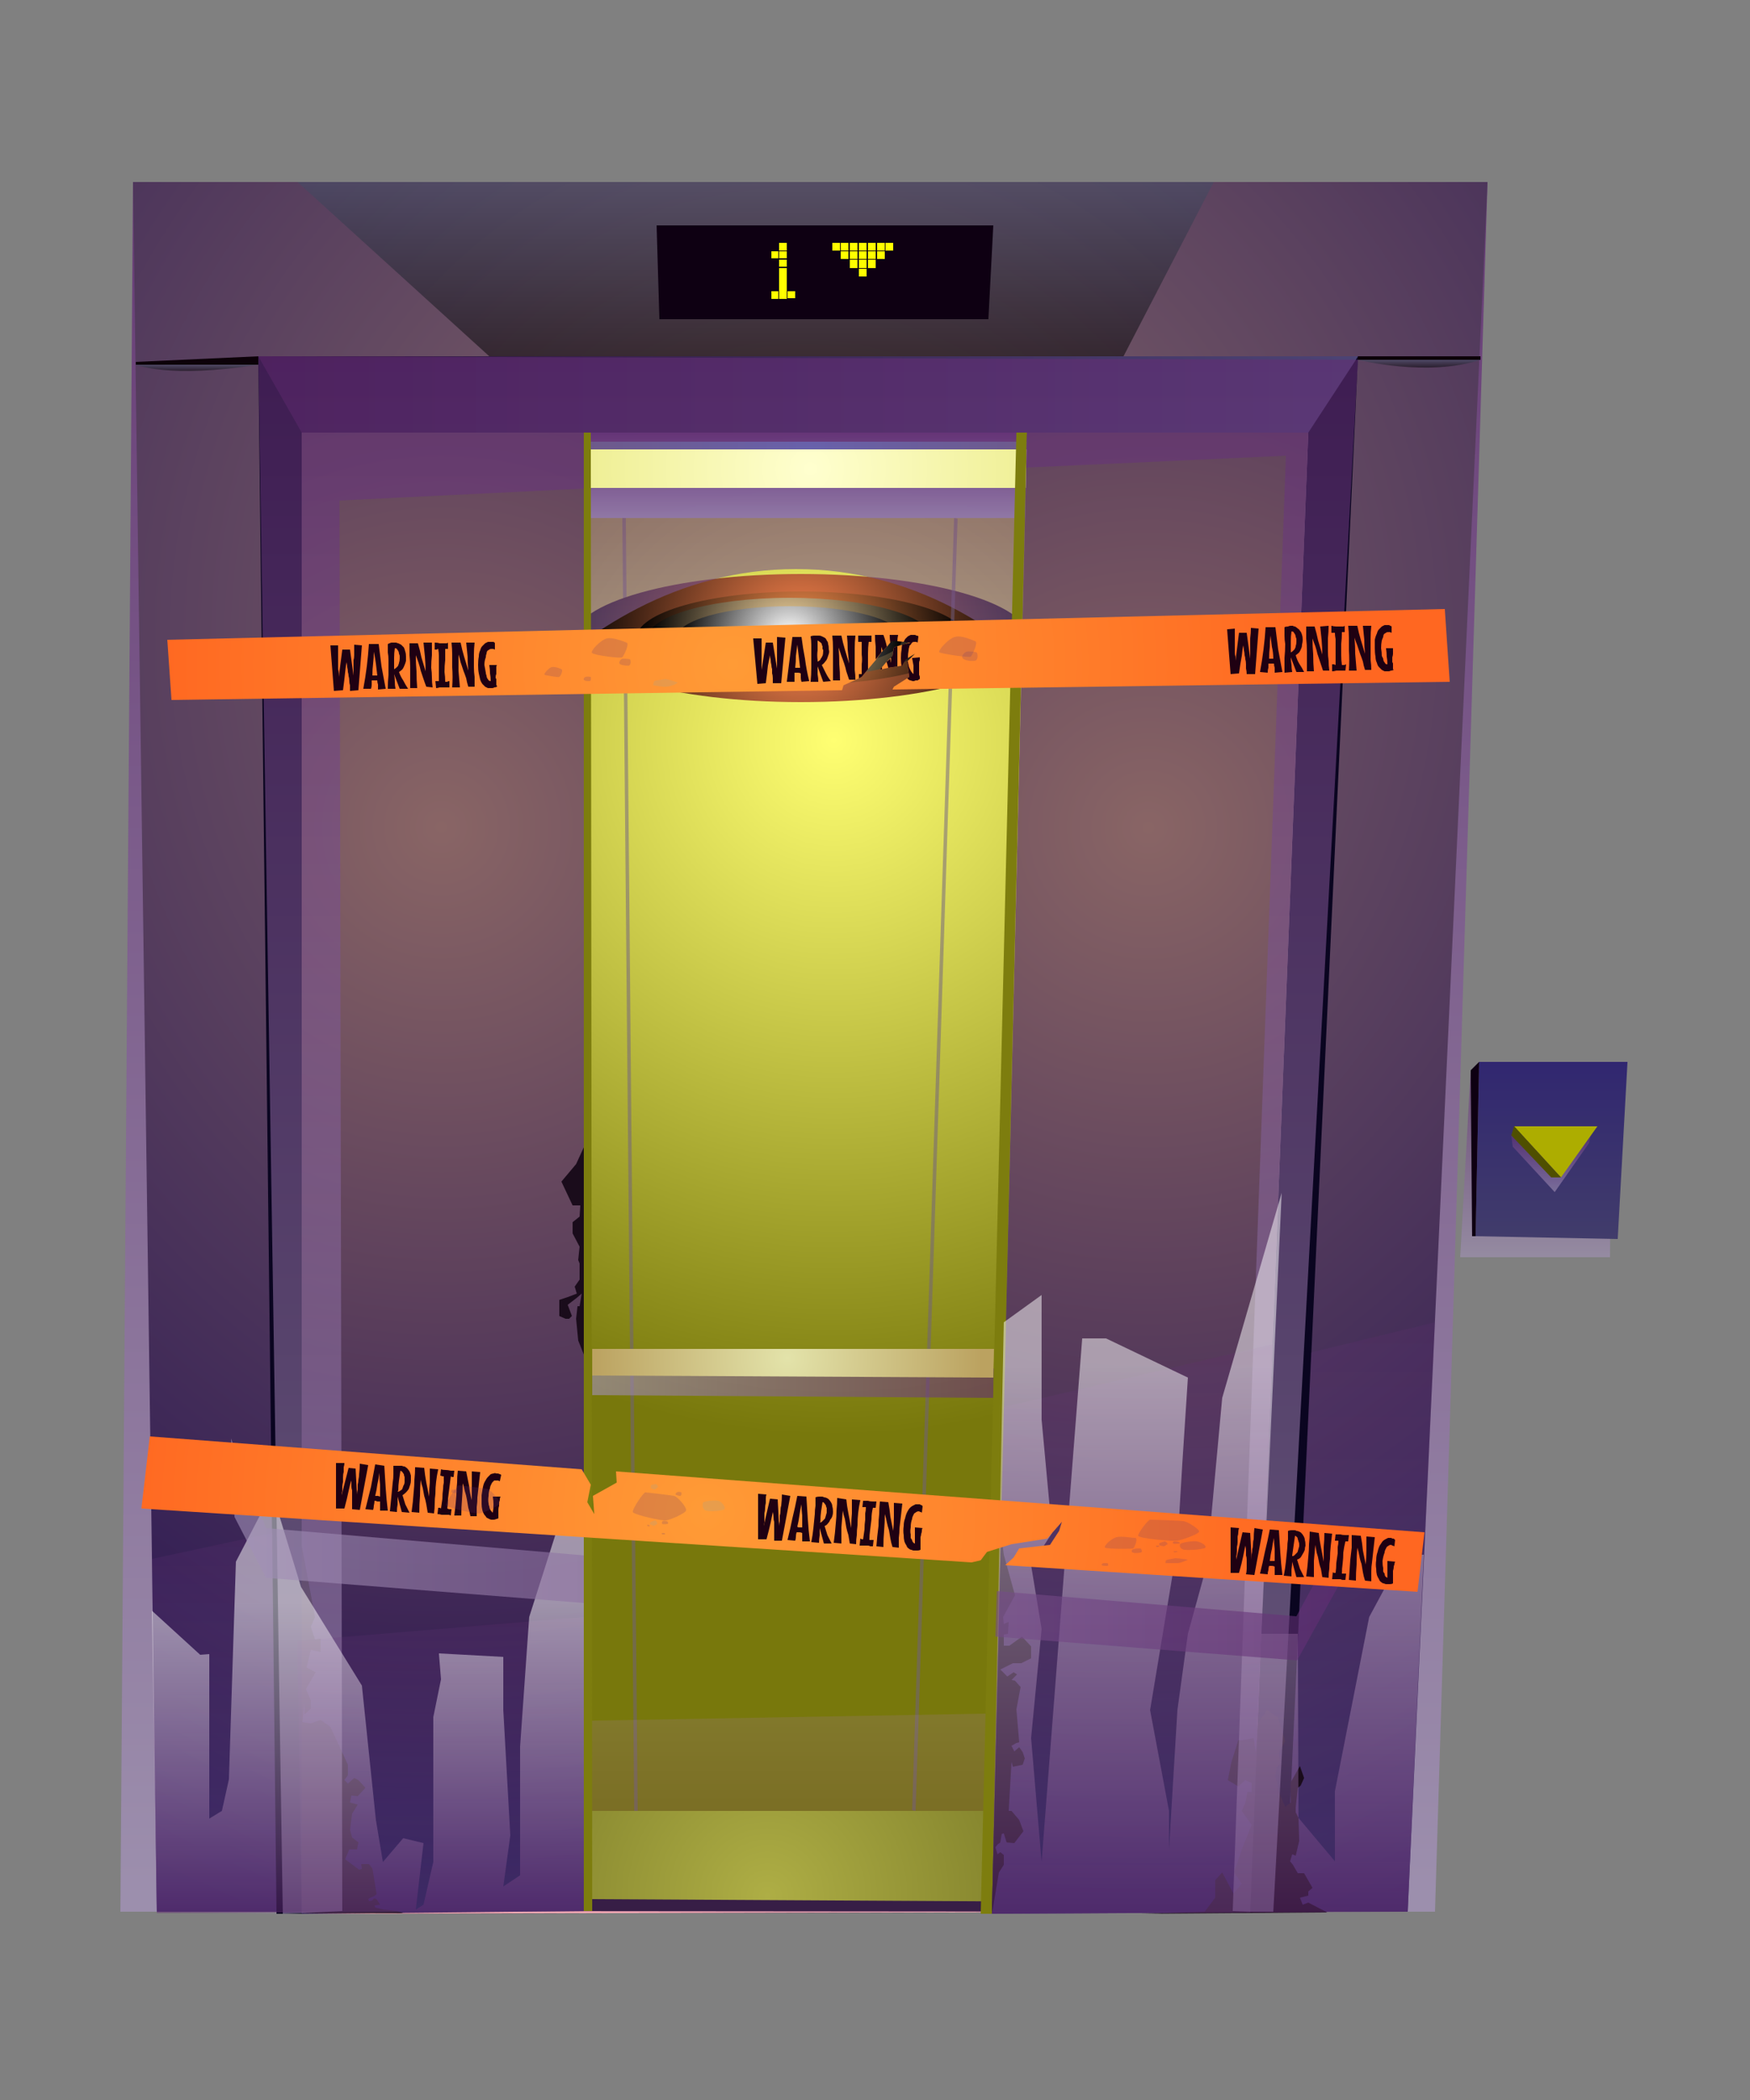 <svg version="1.2" xmlns="http://www.w3.org/2000/svg" viewBox="0 0 250 300" width="250" height="300"><rect x="0" y="0" width="250" height="300" fill="#808080" stroke="none"/><defs><clipPath clipPathUnits="userSpaceOnUse" id="cp1"><path d="m575 350h-900v-400h900z"/></clipPath><linearGradient id="P" gradientUnits="userSpaceOnUse"/><linearGradient id="g1" x2="1" href="#P" gradientTransform="matrix(0,-247.071,195.277,0,-41.368,273.068)"><stop stop-color="#a392b8"/><stop offset="1" stop-color="#612c73"/></linearGradient><radialGradient id="g2" cx="0" cy="0" r="1" href="#P" gradientTransform="matrix(195.688,0,0,195.688,114.826,91.91)"><stop stop-color="#896b6b"/><stop offset="1" stop-color="#231050"/></radialGradient><radialGradient id="g3" cx="0" cy="0" r="1" href="#P" gradientTransform="matrix(166.446,0,0,166.446,114.299,118.264)"><stop stop-color="#d8c5b8"/><stop offset=".72" stop-color="#94759a"/><stop offset=".96" stop-color="#ffaeb9"/></radialGradient><linearGradient id="g4" x2="1" href="#P" gradientTransform="matrix(157.047,0,0,10.896,36.947,50.929)"><stop stop-color="#541d5e"/><stop offset="1" stop-color="#8e83c9"/></linearGradient><linearGradient id="g5" x2="1" href="#P" gradientTransform="matrix(0,-84.137,21.384,0,28.996,273.072)"><stop stop-color="#a392b8"/><stop offset="1" stop-color="#612c73"/></linearGradient><linearGradient id="g6" x2="1" href="#P" gradientTransform="matrix(0,-54.373,17.791,0,-52.513,273.41)"><stop stop-color="#a392b8"/><stop offset="1" stop-color="#612c73"/></linearGradient><linearGradient id="g7" x2="1" href="#P" gradientTransform="matrix(0,-1.068,16.821,0,202.695,52.516)"><stop/><stop offset="1" stop-color="#434f67"/></linearGradient><linearGradient id="g8" x2="1" href="#P" gradientTransform="matrix(0,-0.89,17.522,0,28.134,53.008)"><stop/><stop offset="1" stop-color="#434f67"/></linearGradient><linearGradient id="g9" x2="1" href="#P" gradientTransform="matrix(0,-24.93,131.058,0,105.568,50.927)"><stop/><stop offset="1" stop-color="#434f67"/></linearGradient><radialGradient id="g10" cx="0" cy="0" r="1" href="#P" gradientTransform="matrix(89.032,0,0,89.032,118.797,140.092)"><stop stop-color="#8183c8"/><stop offset="1" stop-color="#795e88"/></radialGradient><radialGradient id="g11" cx="0" cy="0" r="1" href="#P" gradientTransform="matrix(45.673,0,0,45.673,109.618,270.894)"><stop stop-color="#aeae45"/><stop offset="1" stop-color="#787826"/></radialGradient><radialGradient id="g12" cx="0" cy="0" r="1" href="#P" gradientTransform="matrix(100.047,0,0,100.047,119.133,105.278)"><stop stop-color="#ffff72"/><stop offset="1" stop-color="#78780c"/></radialGradient><radialGradient id="g13" cx="0" cy="0" r="1" href="#P" gradientTransform="matrix(32.501,0,0,32.501,114.45,91.154)"><stop offset=".02" stop-color="#ff864e"/><stop offset=".99"/></radialGradient><radialGradient id="g14" cx="0" cy="0" r="1" href="#P" gradientTransform="matrix(23.556,0,0,23.556,114.45,91.154)"><stop offset=".02" stop-color="#ff924e"/><stop offset=".99"/></radialGradient><radialGradient id="g15" cx="0" cy="0" r="1" href="#P" gradientTransform="matrix(20.3,0,0,20.3,112.767,91.154)"><stop offset=".02" stop-color="#ffdea4"/><stop offset=".99"/></radialGradient><radialGradient id="g16" cx="0" cy="0" r="1" href="#P" gradientTransform="matrix(16.143,0,0,16.143,112.767,91.154)"><stop offset=".02" stop-color="#fff"/><stop offset=".99"/></radialGradient><linearGradient id="g17" x2="1" href="#P" gradientTransform="matrix(57.444,0,0,4.203,84.567,195.542)"><stop stop-color="#a392b8"/><stop offset="1" stop-color="#612c73"/></linearGradient><radialGradient id="g18" cx="0" cy="0" r="1" href="#P" gradientTransform="matrix(27.723,0,0,27.723,112.48,194.004)"><stop stop-color="#e3e3aa"/><stop offset="1" stop-color="#bba260"/></radialGradient><linearGradient id="g19" x2="1" href="#P" gradientTransform="matrix(0,-56.235,133.483,0,103.344,118.049)"><stop stop-color="#a392b8"/><stop offset="1" stop-color="#612c73"/></linearGradient><clipPath clipPathUnits="userSpaceOnUse" id="cp2"><path d="m84.42 116.39l0.15 76.05 57.09 0.49 2.31-77.5z"/></clipPath><linearGradient id="g20" x2="1" href="#P" gradientTransform="matrix(0,-12.229,133.717,0,114.637,74.043)"><stop stop-color="#a392b8"/><stop offset="1" stop-color="#612c73"/></linearGradient><radialGradient id="g21" cx="0" cy="0" r="1" href="#P" gradientTransform="matrix(37.161,0,0,37.161,115.741,66.963)"><stop stop-color="#ffffcf"/><stop offset="1" stop-color="#ecec8b"/></radialGradient><radialGradient id="g22" cx="0" cy="0" r="1" href="#P" gradientTransform="matrix(37.113,0,0,37.113,115.741,63.694)"><stop stop-color="#6861ab"/><stop offset="1" stop-color="#6e5885"/></radialGradient><linearGradient id="g23" x2="1" href="#P" gradientTransform="matrix(0,-56.897,125.693,0,98.89,266.036)"><stop stop-color="#732c73"/><stop offset="1" stop-color="#fff"/></linearGradient><radialGradient id="g24" cx="0" cy="0" r="1" href="#P" gradientTransform="matrix(152.366,0,0,152.366,164.071,118.267)"><stop stop-color="#896565"/><stop offset="1" stop-color="#231050"/></radialGradient><radialGradient id="g25" cx="0" cy="0" r="1" href="#P" gradientTransform="matrix(152.032,0,0,152.032,63.042,118.267)"><stop stop-color="#896565"/><stop offset="1" stop-color="#231050"/></radialGradient><linearGradient id="g26" x2="1" href="#P" gradientTransform="matrix(0,-222.483,157.088,0,-42.15,273.412)"><stop stop-color="#a392b8"/><stop offset="1" stop-color="#612c73"/></linearGradient><linearGradient id="g27" x2="1" href="#P" gradientTransform="matrix(0,-42.292,40.892,0,41.086,273.295)"><stop stop-color="#a392b8"/><stop offset="1" stop-color="#612c73"/></linearGradient><linearGradient id="g28" x2="1" href="#P" gradientTransform="matrix(0,-81.396,40.198,0,79.439,273.412)"><stop stop-color="#a392b8"/><stop offset="1" stop-color="#612c73"/></linearGradient><linearGradient id="g29" x2="1" href="#P" gradientTransform="matrix(0,-102.981,61.689,0,86.734,273.412)"><stop stop-color="#612c73"/><stop offset=".76" stop-color="#fff"/></linearGradient><linearGradient id="g30" x2="1" href="#P" gradientTransform="matrix(0,-58.079,61.678,0,25.216,273.269)"><stop stop-color="#612c73"/><stop offset=".76" stop-color="#fff"/></linearGradient><linearGradient id="g31" x2="1" href="#P" gradientTransform="matrix(0,-26.668,21.574,0,202.928,179.599)"><stop stop-color="#a392b8"/><stop offset="1" stop-color="#612c73"/></linearGradient><linearGradient id="g32" x2="1" href="#P" gradientTransform="matrix(0,-25.283,21.685,0,206.942,176.995)"><stop stop-color="#413c6b"/><stop offset="1" stop-color="#312770"/></linearGradient><linearGradient id="g33" x2="1" href="#P" gradientTransform="matrix(0,-8.775,11.467,0,218.304,170.289)"><stop stop-color="#a392b8"/><stop offset="1" stop-color="#612c73"/></linearGradient><linearGradient id="g34" x2="1" href="#P" gradientTransform="matrix(159.194,0,0,31.699,33.034,205.493)"><stop stop-color="#a392b8"/><stop offset="1" stop-color="#612c73"/></linearGradient><radialGradient id="g35" cx="0" cy="0" r="1" href="#P" gradientTransform="matrix(83.952,-5.316,5.316,83.952,104.641,94.892)"><stop stop-color="#ff9b36"/><stop offset="1" stop-color="#ff6721"/></radialGradient><radialGradient id="g36" cx="0" cy="0" r="1" href="#P" gradientTransform="matrix(84.683,0,0,84.683,100.928,216.063)"><stop stop-color="#ff9b36"/><stop offset="1" stop-color="#ff6721"/></radialGradient></defs><style>.a{opacity:.8;mix-blend-mode:multiply;fill:url(#g1)}.b{fill:url(#g2)}.c{fill:#0a0520}.d{fill:url(#g3)}.e{opacity:.5;mix-blend-mode:multiply;fill:url(#g4)}.f{fill:#0c0109}.g{opacity:.2;mix-blend-mode:multiply;fill:url(#g5)}.h{opacity:.2;mix-blend-mode:multiply;fill:url(#g6)}.i{opacity:.5;mix-blend-mode:screen;fill:url(#g7)}.j{opacity:.5;mix-blend-mode:screen;fill:url(#g8)}.k{opacity:.5;mix-blend-mode:screen;fill:url(#g9)}.l{fill:#0e0012}.m{fill:#ff0}.n{fill:url(#g10)}.o{fill:url(#g11)}.p{fill:url(#g12)}.q{opacity:.5;mix-blend-mode:multiply;fill:#6e5f85}.r{mix-blend-mode:screen;fill:url(#g13)}.s{mix-blend-mode:screen;fill:url(#g14)}.t{mix-blend-mode:screen;fill:url(#g15)}.u{mix-blend-mode:screen;fill:url(#g16)}.v{opacity:.6;mix-blend-mode:multiply;fill:url(#g17)}.w{fill:url(#g18)}.x{opacity:.6;mix-blend-mode:multiply;fill:url(#g19)}.y{opacity:.6;mix-blend-mode:multiply;fill:url(#g20)}.z{fill:url(#g21)}.A{fill:url(#g22)}.B{fill:#371e46}.C{opacity:.2;mix-blend-mode:multiply;fill:url(#g23)}.D{fill:#7d7d0e}.E{fill:url(#g24)}.F{fill:url(#g25)}.G{fill:#1a0c1b}.H{opacity:.6;mix-blend-mode:multiply;fill:url(#g26)}.I{opacity:.2;mix-blend-mode:multiply;fill:url(#g27)}.J{opacity:.2;mix-blend-mode:multiply;fill:url(#g28)}.K{opacity:.5;mix-blend-mode:multiply;fill:url(#g29)}.L{opacity:.5;mix-blend-mode:multiply;fill:url(#g30)}.M{opacity:.6;mix-blend-mode:multiply;fill:url(#g31)}.N{fill:url(#g32)}.O{opacity:.6;mix-blend-mode:multiply;fill:url(#g33)}.P{fill:#adad00}.Q{fill:#4f4f00}.R{opacity:.6;mix-blend-mode:multiply;fill:url(#g34)}.S{fill:url(#g35)}.T{fill:#1f0012}.U{opacity:.2;mix-blend-mode:multiply;fill:#653b74}.V{opacity:.2;mix-blend-mode:soft-light;fill:#8daaa7}.W{fill:url(#g36)}</style><g clip-path="url(#cp1)"><path class="a" d="m17.2 273.1l1.8-247.1h193.5l-7.5 247.1z"/><path class="b" d="m22.4 273.1l-3.4-247.1h193.5l-11.4 247.1z"/><path class="c" d="m39.5 273.4l-2.6-222.5h157.1l-10.4 222.2z"/><path class="d" d="m43.1 273.4v-211.6h143.8l-8.3 211.3z"/><path class="e" d="m194 50.9l-0.3 0.5-6.8 10.4h-143.8l-6.2-10.9z"/><path class="f" d="m36.9 50.9l-17.5 0.8v0.4h17.5z"/><path class="f" d="m194 50.9h17.5v0.5h-17.5z"/><path class="g" d="m205 188.9l-17.7 4.3-3.7 79.9h17.5z"/><path class="h" d="m38.9 219l-17.2 3.7 0.7 50.4 17.1 0.3z"/><path class="i" d="m194 51.4c0 0 9.9 2.5 17.5 0z"/><path class="j" d="m36.9 52.1h-17.5c0 0 4.7 2 17.5 0z"/><path class="k" d="m42.5 26l27.4 24.9h90.6l12.9-24.9z"/><path class="l" d="m93.8 32.2l0.4 13.4h47l0.7-13.4z"/><path class="m" d="m110.2 35.9h1v1h-1zm0 5.7h1v1.1h-1zm1.1-6.9h1.1v1.1h-1.1zm0 1.2h1.1v1h-1.1zm0 1.2h1.1v1h-1.1zm0 1.2h1.1v1.1h-1.1zm0 1.1h1.1v1.1h-1.1zm0 1.1h1.1v1.1h-1.1zm0 1.1h1.1v1.1h-1.1zm1.2 0h1.1v1h-1.1z"/><path class="m" d="m126.5 34.7h1.1v1.1h-1.1z"/><path class="m" d="m125.3 34.7h1.1v1.1h-1.1z"/><path class="m" d="m124 34.7h1.1v1.1h-1.1z"/><path class="m" d="m122.7 34.7h1.1v1.1h-1.1z"/><path class="m" d="m121.4 34.7h1.1v1.1h-1.1z"/><path class="m" d="m125.3 35.9h1.1v1.1h-1.1z"/><path class="m" d="m124 35.9h1.1v1.1h-1.1z"/><path class="m" d="m122.7 35.9h1.1v1.1h-1.1z"/><path class="m" d="m124 37.1h1.1v1.2h-1.1z"/><path class="m" d="m122.7 37.1h1.1v1.2h-1.1z"/><path class="m" d="m122.7 38.4h1.1v1.1h-1.1z"/><path class="m" d="m121.4 37.1h1.1v1.2h-1.1z"/><path class="m" d="m121.4 35.9h1.1v1.1h-1.1z"/><path class="m" d="m120.1 35.9h1.1v1.1h-1.1z"/><path class="m" d="m120.1 34.7h1.1v1.1h-1.1z"/><path class="m" d="m118.9 34.7h1.1v1.1h-1.1z"/><path class="n" d="m46.6 273v-211.2h137l-9 211.2z"/><path class="o" d="m46.6 266.8l16.3-8.1h94l18 8.1-0.3 6.2h-128z"/><path class="p" d="m62.9 258.7l-2.4-184.7h106.5l-10.1 184.7z"/><path class="q" d="m90.6 258.7l-1.7-184.7h0.5l1.7 184.7z"/><path class="r" d="m147 91.2c0 5-14.6 9.1-32.6 9.1-17.9 0-32.5-4.1-32.5-9.1 0-5.1 14.6-9.2 32.5-9.2 18 0 32.6 4.1 32.6 9.2z"/><path class="s" d="m138 91.2c0 3.6-10.5 6.6-23.6 6.6-13 0-23.5-3-23.5-6.6 0-3.7 10.5-6.7 23.5-6.7 13.1 0 23.6 3 23.6 6.7z"/><path class="t" d="m133.1 91.2c0 3.1-9.1 5.7-20.3 5.7-11.2 0-20.3-2.6-20.3-5.7 0-3.2 9.1-5.8 20.3-5.8 11.2 0 20.3 2.6 20.3 5.8z"/><path class="u" d="m128.9 91.2c0 2.5-7.2 4.5-16.1 4.5-8.9 0-16.2-2-16.2-4.5 0-2.6 7.3-4.6 16.2-4.6 8.9 0 16.1 2 16.1 4.6z"/><path class="q" d="m130.8 258.7l-0.5-0.1 6-184.6 0.5 0.1z"/><path class="v" d="m84.6 195.5h57.4l-0.1 4.2-57.3-0.4z"/><path class="w" d="m84.6 192.7h57.4l-0.1 4.1-57.3-0.3z"/><path class="x" d="m49.4 117.4l11.6-0.3c0 0 18.7-35.8 52.7-35.8 34.1 0 51 35.2 51 35.2l14.6 1.5 2.6-56.2h-133.4z"/><g clip-path="url(#cp2)"></g><path class="y" d="m60.5 74l-12-8v-4.2h133.4l-0.2 3.6-14.7 8.6z"/><path class="z" d="m63.3 64.2h104.9l-6.6 5.5h-92z"/><path class="A" d="m168.2 64.2v-1.1h-104.9v1.1z"/><path class="B" d="m48.9 271.1l123.3 0.7-0.1 1.3-123.2-0.1z"/><path class="C" d="m174.6 209.1l-16.7 35.4-95.4 1.7-13.6-21.9v41.3l14-6.9h94l15.3 7.3z"/><path class="D" d="m83.4 273h1.2l-0.2-211.2h-1z"/><path class="D" d="m141.7 273.4h-1.6l5.1-211.6h1.5z"/><path class="E" d="m186.9 61.8l-8.3 211.3v0.1l-36.9 0.2 4.9-206.6 0.1-5z"/><path class="F" d="m83.4 61.8v211.2l-40.3 0.4v-211.6z"/><path class="G" d="m163 273.4l9.1-0.3 1.5-2v-2.5l1-1.1 1.6 3 1.2-1.4-1.1-1.6 1.1-3.3 1.4-3.5-1.4-2 0.5-1.1 0.3-1.6h0.6v-1.3l-0.9-0.4-1 0.9-1.5-0.9 0.5-2.5 1-3.2h0.5l1.7-0.3 0.3 2 0.3-4.1 1.3-1.9 1.5 1 1.1 3.4-0.9 1.7 0.1 0.8 0.2 0.6-0.6 0.7-0.2 1.2 0.5 2.3 0.9 2.1 0.8-0.6v-2.9l1.3-2.3 0.6 1.7-0.5 1.1-0.4 0.3-0.3 2.8v0.7l0.4 0.8 0.1 3.3-0.5 2.1-0.5-0.2-0.3 1 0.4 0.5 0.7 1.2h0.9l1.2 2.1-0.6 0.5v0.6l-1.2 0.3 0.4 1 0.8-0.3 2.7 1.4z"/><path class="G" d="m43.1 273.3v-27.1-25.4l1.9 10.2-0.6 1.4 0.6 1.8 0.8-0.1v1.9l-1.4-0.3-0.6 2.5 1.3 0.7-0.7 1.2-0.7 1.2 0.7 1.6v1.2l-0.9 0.8v-1.7l-0.3 2.8 1.2 0.2 1.4-0.5 1.4 1 2.5 5.4v1.5l-0.5 0.7 0.5 0.5 0.9-0.8 0.6 0.3 1 1.1-1.1 1.2-0.9-0.1-0.2 1 1.1 0.3-0.8 1.3-0.3 2.3 0.3 1.1 0.9 0.7-0.2 1h-0.5-0.6l-0.6 1.4 2 1.5 0.4-0.1-0.1-0.7h1.1l0.5 0.6 0.6 3.7-0.4 0.3-0.5 0.2-0.3 0.2 0.1 0.3 0.5-0.1 0.2-0.3 0.4 0.1 0.5 0.8-0.8 0.1 0.1 0.3 1.2 0.3 1.9 0.2 0.9 0.3z"/><path class="H" d="m194 51.4l-12.1 221.7h-3.3l-2.5-0.1 7.6-207.9-37.1 1.7 0.1-5h-63.3v8l-34.9 1.7 0.4 201.5-5.8 0.3-2.7 0.1-3.5-222.5 156.8 0.5z"/><path class="I" d="m42.5 234.4l40.9-3.4v42l-40.3 0.3z"/><path class="J" d="m143.4 201l38.5-9-3.3 81.2-36.9 0.2z"/><path class="G" d="m141.7 273.4l1.3-54.4 0.4 3.1 1.6 5.8-1.7 3.1 0.1 1 0.7-0.3-0.1 1.7-0.6 0.1v1.6h0.8l1.8-1.3 1.3 1.4v1.7l-1.4 0.7h-1.2l-1.8 0.9 1 1 0.9-0.6 0.5 0.3-0.8 0.8 0.5 0.1 0.8 0.9-0.6 3.2 0.4 4.7-0.4 0.1-0.7 0.4 0.4 0.8 0.7-0.6 0.5 0.7 0.3 0.9-0.3 0.9-1.4 0.3-0.2-0.7-0.4 7h0.4l1.1 1.3 0.6 1.6-1.3 1.7-1.1-0.1-0.4-1.3-0.3 0.1-0.2 1.2-0.4 0.3-0.3 0.4 0.3 1 0.4-0.3 0.5 0.4v1.4l-0.7 1.1z"/><path class="G" d="m83.4 163.9l-1.1 2.4-2.1 2.5 1.6 3.4h1.1l-0.1 1.6-1 0.8v1.6l1 1.9-0.2 1.9 0.2 0.5v1.7 0.6l-0.7 1 0.3 1-1.3 0.5-1.2 0.4v2.3l0.9 0.4h0.5l0.4-0.4-0.6-1.6 1.3-1 0.7-0.6-0.3 1.8h-0.3l-0.2 1.8 0.3 3.1 0.8 2z"/><path class="K" d="m141.7 273.4l1.7-84.5 5.4-3.9v17.8l1.5 16.2-3 4.6 1.5 9.1-1.5 15.6 1.5 17.7 3.5-45.2 2.3-29.6h3.4l11.7 5.6-0.8 12.3-0.7 11.7-3.9 23.5 2.7 14.4v5.5l1.2-19.9 1.5-10.9 2.7-9.8 2.2-23.9 8.5-29.3-2.9 63h5.2l0.1 26.3 5.2 6.2v-10l4.9-24.9 4.8-8.9h3l-2.3 51z"/><path class="L" d="m83.4 273v-55.5h-3.5l-4.3 13.5-1.3 18.5v18.4l-2.4 1.6 1-7.3-1-17.9v-7.6l-9.2-0.5 0.3 3.7-1.1 5.4v20.7l-1.4 6.1-1.1 0.7 1.1-9.5-2.9-0.7-2.9 3.4-1-6-2-19.2-8.7-14.1-3.5-11.5h-1.7l-4.1 7.9-1 31.1-1 4.5-1.8 1.1v-23.5l-1.3 0.1-6.9-6.3 0.7 43.2z"/><path class="M" d="m210.1 152.9l-1.5 26.7h21.4l0.2-26.4z"/><path class="N" d="m210.8 176.6l0.5-24.9h21.2l-1.4 25.3z"/><path class="O" d="m215.9 162.2l0.2 1.6 6 6.5 4.9-7 0.4-1.8z"/><path class="P" d="m216.3 160.9l6.7 7.3 5.2-7.3z"/><path class="Q" d="m223 168.2h-1.4l-5.7-6 0.4-1.3z"/><path class="l" d="m211.3 151.7l-1.2 1.2 0.2 23.7h0.5z"/><path fill-rule="evenodd" class="R" d="m83.4 229l-45.4-3.6-4.5-8.7-0.5-11.2 5 12.8 45.4 3.9zm59-1.7l42.8 3.6 7-12.9-0.8 8.2-6.1 11-43.1-3.4z"/><path class="S" d="m23.9 91.4l0.6 8.6 95.8-1.4 0.2-0.7 2.2-1 0.4-0.2 0.9-1.1 1.1-1.3 0.8-1.1 0.1-0.1 0.1-0.1 0.6-0.6 0.4-0.5 0.3-0.3h0.8l0.9 0.1h1l-1.1 0.4-0.8 0.2-0.5 0.2-0.2 1.2-0.2 0.3-0.2 0.1-0.5 0.5-0.6 0.7-0.3 0.3h0.3l0.9-0.2 1.3-0.2 0.6-0.1 0.6-1 0.3-0.1 1-0.6-1 1-0.1 0.2 0.3 2.1-0.3 0.2-1.9 1.2-0.2 0.4 79.6-1.1-0.7-10.4z"/><path class="T" d="m51.7 92.2l-0.5 6.4-1.2 0.1q0-0.4 0-0.8-0.1-0.3-0.1-0.6 0-0.4-0.1-0.7 0-0.3-0.1-0.6 0-0.3-0.1-0.7 0-0.3-0.1-0.7-0.1 0.5-0.2 1.5-0.1 1-0.3 2.5l-1.3 0.1-0.5-6.5h1.1q0 0.3 0 0.6 0 0.3 0 0.7 0 0.3 0 0.7 0 0.4 0 0.7 0 0.3 0 0.7 0.1 0.3 0.1 0.6 0 0.3 0 0.5l0.5-3.9h1.1l0.5 3.7q0-0.3 0-0.7 0-0.3 0-0.7 0-0.4 0-0.8 0.1-0.3 0.1-0.7 0-0.8 0-1.5z"/><path fill-rule="evenodd" class="T" d="m54 98.5q0-0.3 0-0.7-0.1-0.3-0.1-0.6-0.2 0-0.4 0-0.2 0-0.3 0h-0.1q0 0.3 0 0.6 0 0.3-0.1 0.6h-1.1q0.3-1.6 0.5-3.2 0.2-1.6 0.3-3.2h1.4q0.2 1.6 0.4 3.2 0.3 1.6 0.6 3.2zm-0.6-5.4q0 0.9-0.1 1.7-0.1 0.8-0.1 1.7 0.1 0 0.2 0 0.1 0 0.2 0h0.3q-0.1-0.9-0.2-1.7-0.1-0.8-0.3-1.7z"/><path fill-rule="evenodd" class="T" d="m58 93.8q0 0.3 0 0.6-0.1 0.4-0.2 0.6-0.1 0.3-0.3 0.6-0.2 0.2-0.5 0.4 0.2 0.6 0.6 1.2 0.3 0.6 0.7 1.2h-1.2l-0.8-2.1q0.1 0.5 0.1 1.1 0 0.5 0.1 1h-1.1q0-1 0.1-2 0-1 0-2.1 0-0.6-0.1-1.1 0-0.6 0-1.2 0.2-0.1 0.5-0.2 0.2 0 0.4 0 0.1 0 0.3 0 0.2 0.1 0.3 0.1 0.2 0.1 0.4 0.2 0.2 0.2 0.4 0.4 0.1 0.2 0.2 0.6 0.1 0.3 0.1 0.7zm-1.7 1.8q0.2-0.1 0.3-0.2 0.1-0.1 0.2-0.2 0.1-0.1 0.1-0.2 0.1-0.2 0.1-0.3 0.1-0.3 0.1-0.6 0 0 0-0.1 0-0.1 0-0.3 0-0.1-0.1-0.3 0-0.2-0.1-0.4-0.1-0.1-0.2-0.3-0.1-0.1-0.3-0.1-0.1 0.7-0.1 1.4 0 0.7 0 1.4z"/><path class="T" d="m61.7 91.8q0 0.9 0 1.8-0.1 0.9-0.1 1.8 0.1 0.7 0.1 1.4 0 0.7 0.1 1.4l-0.9-0.1q-0.2-0.5-0.4-1.1-0.2-0.6-0.4-1.2-0.1-0.5-0.3-1.1-0.2-0.6-0.4-1.1 0 1.2 0.1 2.3 0 1.2 0.1 2.4h-1q0-1.5 0-2.9 0-0.9-0.1-1.8 0-0.9 0-1.7h1.2q0.3 1 0.5 2 0.3 1 0.6 2 0-1-0.1-2.1-0.1-1-0.2-2z"/><path class="T" d="m64.2 98.2q-0.2 0-0.4 0-0.2 0-0.4 0-0.3 0-0.6 0-0.3 0.1-0.5 0.1l-0.1-1q0.2 0 0.3 0 0.1 0 0.2 0 0-0.7 0-1.3 0-0.7 0-1.4 0-0.5 0-0.9 0-0.5-0.1-1-0.1 0-0.2 0.1-0.1 0-0.3 0v-1q0.4 0 0.7 0.1 0.4 0 0.7 0 0.2 0 0.3 0 0.1 0 0.2-0.1v0.9q-0.1 0-0.2 0-0.1 0-0.2 0 0 0.8 0 1.6-0.1 0.8-0.1 1.7 0.1 0.7 0.1 1.4 0.1 0 0.3 0 0.1-0.1 0.3-0.1z"/><path class="T" d="m67.8 91.8q-0.1 0.9-0.1 1.7 0 0.9 0 1.8 0 0.7 0.1 1.4 0 0.7 0 1.4h-0.9q-0.2-0.6-0.3-1.2-0.2-0.6-0.4-1.1-0.2-0.6-0.4-1.2-0.1-0.5-0.3-1.1 0 1.2 0 2.3 0.1 1.2 0.2 2.4h-1.1q0.1-1.5 0-2.9 0-0.9 0-1.8 0-0.8-0.1-1.7h1.3q0.2 1 0.5 2 0.3 1 0.6 2-0.1-1-0.1-2-0.1-1.1-0.2-2z"/><path class="T" d="m71 95q-0.1 0.1-0.1 0.3 0 0.2 0 0.5 0 0.2 0 0.5-0.1 0.2-0.1 0.5 0 0.1 0.1 0.2 0 0.1 0 0.2 0 0.1 0 0.3 0 0.1 0 0.3 0 0.1 0.1 0.2 0 0.1 0 0.1-0.2 0.1-0.4 0.1-0.1 0.1-0.3 0.1-0.1 0-0.3 0-0.1 0-0.3 0-0.2-0.1-0.4-0.2-0.2-0.2-0.4-0.4-0.2-0.3-0.3-0.6-0.1-0.4-0.2-0.9-0.1-0.5-0.1-1.2 0-0.7 0.1-1.2 0-0.5 0.2-0.9 0.1-0.4 0.3-0.6 0.2-0.2 0.4-0.4 0.2-0.1 0.4-0.2 0.2 0 0.4 0 0.1 0 0.2 0 0.1 0 0.2 0 0.2 0.1 0.2 0.2v0.9q-0.2-0.1-0.3-0.1-0.1 0-0.2 0-0.2 0-0.3 0.1-0.2 0.1-0.3 0.2-0.1 0.2-0.1 0.4-0.1 0.2-0.1 0.5-0.2 0.5-0.2 1.1 0.1 0.6 0.2 1.1 0 0.2 0.1 0.4 0 0.2 0.1 0.4 0.1 0.1 0.2 0.3 0.2 0.1 0.3 0.1 0-0.6-0.1-1.1 0-0.6-0.1-1.2z"/><path class="T" d="m112.2 91.1l-0.6 6.5h-1.2q0-0.4 0-0.7 0-0.4-0.1-0.7 0-0.3 0-0.6-0.1-0.3-0.1-0.6-0.1-0.4-0.1-0.7-0.1-0.4-0.1-0.7-0.1 0.5-0.3 1.5-0.1 1-0.3 2.5l-1.2 0.1-0.6-6.5h1.2q0 0.2 0 0.6 0 0.2 0 0.6 0 0.4 0 0.8 0 0.3 0 0.7 0 0.3 0 0.6 0 0.3 0 0.6 0 0.4 0 0.6l0.6-3.9h1l0.6 3.7q0-0.3 0-0.7 0-0.4 0-0.8 0-0.3 0-0.7 0-0.4 0-0.7 0-0.8 0-1.6z"/><path fill-rule="evenodd" class="T" d="m114.5 97.4q-0.1-0.3-0.1-0.6 0-0.3 0-0.6-0.2-0.1-0.4-0.1-0.2 0-0.4 0h-0.1q0 0.4 0 0.7 0 0.3 0 0.6h-1.1q0.2-1.6 0.4-3.2 0.2-1.6 0.4-3.2h1.3q0.2 1.6 0.5 3.1 0.2 1.6 0.6 3.2zm-0.6-5.3q-0.1 0.8-0.2 1.6 0 0.9-0.1 1.7 0.1 0 0.2 0 0.1 0 0.2 0h0.3q-0.1-0.8-0.2-1.7-0.1-0.8-0.2-1.6z"/><path fill-rule="evenodd" class="T" d="m118.4 92.8q0.1 0.3 0 0.6-0.1 0.3-0.2 0.6-0.1 0.3-0.3 0.5-0.2 0.3-0.5 0.5 0.3 0.6 0.6 1.2 0.3 0.6 0.7 1.1l-1.1 0.1-0.8-2.2q0 0.6 0 1.1 0.1 0.6 0.1 1.1h-1.1q0.1-1 0.1-2 0-1.1 0-2.1 0-0.6 0-1.2 0-0.6-0.1-1.2 0.3-0.1 0.5-0.1 0.3 0 0.4 0 0.1 0 0.3 0 0.2 0 0.4 0.1 0.2 0.1 0.4 0.2 0.2 0.1 0.3 0.4 0.2 0.2 0.2 0.5 0.1 0.3 0.1 0.8zm-1.6 1.7q0.1 0 0.2-0.1 0.2-0.1 0.2-0.2 0.1-0.2 0.2-0.3 0-0.1 0.1-0.2 0.1-0.3 0.1-0.7 0 0 0-0.1 0-0.1-0.1-0.2 0-0.2 0-0.4-0.1-0.1-0.1-0.3-0.1-0.2-0.3-0.3-0.1-0.1-0.3-0.2 0 0.7 0 1.4-0.1 0.7 0 1.4z"/><path class="T" d="m122.2 90.8q-0.1 0.9-0.1 1.8 0 0.9 0 1.8 0 0.7 0 1.3 0.1 0.7 0.1 1.4h-0.9q-0.2-0.6-0.4-1.2-0.1-0.5-0.3-1.1-0.2-0.6-0.4-1.1-0.2-0.6-0.4-1.2 0.1 1.2 0.1 2.4 0.1 1.1 0.1 2.3h-1q0-1.4 0-2.9 0-0.9 0-1.7 0-0.9-0.1-1.8h1.3q0.2 1 0.5 2 0.3 1 0.6 2-0.1-1-0.2-2 0-1-0.1-2z"/><path class="T" d="m124.2 90.8q-0.1 0-0.2 0-0.4 0-0.7 0-0.4 0-0.7 0v0.9h0.2q0.2 0 0.3 0 0 0.5 0 0.9 0 0.5 0 0.9 0.1 0.7 0 1.4 0 0.7 0 1.4-0.1 0-0.2 0-0.1 0-0.2 0v0.6l0.4-0.2 0.9-1.1q0-0.3 0-0.7 0-0.8 0-1.6 0-0.8 0.1-1.6 0.1 0 0.2 0 0.1 0 0.2 0v-0.9q-0.1 0-0.3 0z"/><path fill-rule="evenodd" class="T" d="m126 95.3v0.3h-0.3zm0.7-2.9l-0.6 0.6q-0.1-0.3-0.2-0.6 0 0.4 0 0.8l-0.8 1q0-0.9 0-1.8-0.1-0.8-0.1-1.7h1.2q0.3 0.8 0.5 1.7zm1.5-0.1q0 0.1 0 0.2 0 0.9 0 1.7 0 0.5 0 1l-1.3 0.2q-0.1-0.4-0.2-0.7 0-0.1-0.1-0.1l0.6-0.5q0 0.3 0.1 0.6 0-0.4 0-0.8l0.2-0.2 0.2-1.2zm0.1-1.6q-0.1 0.5-0.1 0.9h-0.8l-0.2 0.3q-0.1-0.6-0.1-1.2z"/><path class="T" d="m130.3 94q0.1 0.5 0.2 1.1 0 0.6 0 1.2-0.1-0.1-0.2-0.2-0.1-0.1-0.2-0.3-0.1-0.2-0.2-0.4-0.1-0.2-0.1-0.4-0.1-0.3-0.1-0.6l-0.1 0.2 0.3 2.1-0.3 0.2q0.1 0.1 0.1 0.1 0.2 0.2 0.4 0.2 0.2 0.1 0.4 0.1 0.1 0 0.3-0.1 0.1 0 0.3 0 0.1-0.1 0.3-0.2 0 0 0-0.1 0-0.1 0-0.2 0-0.1-0.1-0.3v-0.2q0-0.2 0-0.3 0-0.1 0-0.2 0-0.2 0-0.5 0-0.2 0-0.5 0-0.2 0.1-0.4 0-0.2 0-0.4zm-0.6 0.1v-0.1q0-0.6 0.1-1.1 0-0.2 0.1-0.5 0-0.2 0.2-0.3 0.1-0.2 0.2-0.3 0.1-0.1 0.3-0.1 0.1 0 0.2 0 0.2 0 0.3 0.1l0.1-0.9q-0.1-0.1-0.3-0.1-0.1-0.1-0.2-0.1-0.1 0-0.2 0-0.2 0-0.4 0-0.2 0.1-0.4 0.2-0.2 0.2-0.4 0.4-0.1 0.2-0.2 0.4l1 0.1-1.2 0.3q-0.1 0.3-0.1 0.7-0.1 0.5-0.1 1.2 0 0.7 0.1 1.2l0.6-1z"/><path class="T" d="m179.8 89.8l-0.5 6.5h-1.2q0-0.4-0.1-0.8 0-0.3 0-0.6 0-0.4-0.1-0.7 0-0.3-0.1-0.6 0-0.3-0.1-0.7 0-0.3-0.1-0.7-0.1 0.5-0.2 1.5-0.2 1-0.4 2.5l-1.2 0.1-0.5-6.4 1.1-0.1q0 0.3 0 0.6 0 0.3 0 0.7 0 0.3 0 0.7 0 0.4 0 0.7 0 0.4 0 0.7 0 0.3 0.1 0.6 0 0.3 0 0.6l0.5-4h1.1l0.5 3.7q0-0.3 0-0.7 0-0.3 0-0.7 0-0.4 0-0.8 0-0.3 0-0.7 0.1-0.8 0.1-1.5z"/><path fill-rule="evenodd" class="T" d="m182.1 96.1q0-0.3 0-0.7-0.1-0.3-0.1-0.6-0.2 0-0.4 0-0.2 0-0.4 0 0 0.3 0 0.6-0.1 0.3-0.1 0.7l-1.1-0.1q0.3-1.6 0.5-3.2 0.2-1.6 0.3-3.2h1.4q0.2 1.6 0.4 3.2 0.3 1.6 0.6 3.2zm-0.6-5.3q-0.1 0.8-0.1 1.6-0.1 0.8-0.1 1.7 0 0 0.1 0 0.1 0 0.3 0h0.2q0-0.9-0.2-1.7-0.1-0.8-0.2-1.6z"/><path fill-rule="evenodd" class="T" d="m186.1 91.4q0 0.3-0.1 0.7 0 0.3-0.1 0.5-0.1 0.3-0.3 0.6-0.2 0.2-0.5 0.4 0.2 0.7 0.5 1.2 0.4 0.6 0.7 1.2h-1.1l-0.8-2.1q0 0.5 0.1 1.1 0 0.5 0.1 1l-1.1 0.1q0-1.1 0-2.1 0.1-1 0.1-2-0.1-0.6-0.1-1.2 0-0.6 0-1.2 0.2-0.1 0.5-0.1 0.2-0.1 0.4-0.1 0.1 0 0.3 0 0.1 0.1 0.3 0.1 0.2 0.1 0.4 0.3 0.2 0.1 0.3 0.3 0.2 0.2 0.3 0.6 0.1 0.3 0.1 0.7zm-1.7 1.8q0.2-0.1 0.3-0.2 0.1-0.1 0.2-0.2 0.1-0.1 0.1-0.2 0.1-0.1 0.1-0.3 0.1-0.3 0.1-0.6 0 0 0-0.1 0-0.1 0-0.3 0-0.1-0.1-0.3 0-0.2-0.1-0.4-0.1-0.1-0.2-0.3-0.1-0.1-0.3-0.1-0.1 0.7-0.1 1.4 0 0.7 0 1.4z"/><path class="T" d="m189.8 89.4q0 0.9-0.1 1.8 0 0.9 0 1.8 0 0.7 0.1 1.4 0 0.7 0.1 1.4h-0.9q-0.2-0.6-0.4-1.2-0.2-0.6-0.4-1.2-0.1-0.5-0.3-1.1-0.2-0.5-0.4-1.1 0 1.2 0.1 2.3 0 1.2 0.1 2.4h-1q0-1.5 0-2.9 0-0.9-0.1-1.8 0-0.9 0-1.7h1.2q0.3 1 0.5 2 0.3 1 0.6 2 0-1-0.1-2.1-0.1-1-0.2-1.9z"/><path class="T" d="m192.2 95.8q-0.1 0-0.3 0-0.2 0-0.4 0-0.3 0-0.6 0-0.3 0.1-0.6 0.1v-1q0.1 0 0.2 0 0.1 0 0.3 0.1 0-0.7 0-1.4 0-0.7 0-1.4 0-0.5 0-0.9-0.1-0.5-0.1-0.9-0.1 0-0.2 0-0.1 0-0.3 0v-1q0.4 0.1 0.7 0.1 0.4 0 0.7 0 0.2 0 0.3 0 0.1 0 0.2-0.1v0.9q-0.1 0-0.2 0-0.1 0-0.2 0 0 0.9-0.1 1.7 0 0.7 0 1.6 0 0.7 0.1 1.4 0.1 0 0.3 0 0.1 0 0.3-0.1z"/><path class="T" d="m195.9 89.4q-0.1 0.9-0.1 1.8 0 0.8 0 1.7 0 0.7 0 1.4 0.1 0.7 0.1 1.4h-0.9q-0.2-0.6-0.3-1.2-0.2-0.6-0.4-1.1-0.2-0.6-0.4-1.2-0.2-0.5-0.4-1.1 0.1 1.2 0.1 2.3 0.1 1.2 0.2 2.4h-1.1q0.1-1.5 0-2.9 0-0.9 0-1.8 0-0.8-0.1-1.7h1.3q0.2 1 0.5 2 0.3 1 0.6 2-0.1-1-0.1-2-0.1-1.1-0.2-2z"/><path class="T" d="m199 92.6q0 0.1 0 0.3 0 0.3 0 0.5 0 0.2-0.1 0.5 0 0.2 0 0.5 0 0.1 0 0.2 0.1 0.1 0.1 0.2 0 0.2 0 0.3 0 0.1 0 0.3 0 0.1 0 0.2 0.1 0.1 0.1 0.1-0.2 0.1-0.4 0.1-0.2 0.1-0.3 0.1-0.1 0-0.3 0-0.2 0-0.3 0-0.2-0.1-0.4-0.2-0.2-0.2-0.4-0.4-0.2-0.2-0.3-0.6-0.2-0.4-0.2-0.9-0.1-0.5-0.1-1.2 0-0.7 0-1.2 0.1-0.5 0.3-0.9 0.1-0.4 0.3-0.6 0.2-0.2 0.4-0.4 0.2-0.1 0.4-0.2 0.2 0 0.3 0 0.2 0 0.3 0 0.1 0 0.2 0.1 0.1 0 0.2 0.1v0.9q-0.2-0.1-0.3-0.1-0.1 0-0.2 0-0.2 0-0.3 0.1-0.2 0.1-0.3 0.2-0.1 0.2-0.1 0.4-0.1 0.2-0.2 0.5-0.1 0.5-0.1 1.1 0.1 0.6 0.1 1.1 0.1 0.2 0.2 0.4 0 0.2 0.1 0.4 0.1 0.1 0.2 0.3 0.1 0.1 0.3 0.1 0-0.6-0.1-1.1 0-0.6-0.1-1.2z"/><path class="U" d="m89.5 91.8c0.5 0.1-0.4 1.9-0.6 2.1-0.3 0.2-4-0.3-4.3-0.6-0.4-0.2 1.2-1.9 2.1-2.1 0.8-0.2 2.3 0.4 2.8 0.6z"/><path class="U" d="m80.2 95.6c0.3 0.1-0.1 1-0.3 1.1-0.1 0.1-1.9-0.2-2.1-0.3-0.2-0.1 0.6-1 1-1.1 0.5-0.1 1.2 0.2 1.4 0.3z"/><path class="U" d="m88.9 94.1c-0.3 0.1-0.5 0.5-0.4 0.7 0.1 0.2 0.8 0.3 1.3 0.3 0.4-0.1 0.3-0.8 0.2-0.9-0.1-0.1-0.9-0.1-1.1-0.1z"/><path class="U" d="m83.7 96.7c-0.2 0-0.4 0.3-0.3 0.4 0.1 0.2 0.6 0.2 0.8 0.2 0.3 0 0.2-0.5 0.2-0.6-0.1 0-0.6-0.1-0.7 0z"/><path class="U" d="m139.3 91.6c0.5 0.1-0.4 2-0.6 2.2-0.3 0.2-4.1-0.4-4.5-0.6-0.3-0.2 1.3-2 2.2-2.2 0.9-0.3 2.4 0.4 2.9 0.6z"/><path class="U" d="m138.1 93.1c-0.4 0.1-0.8 0.7-0.6 0.9 0.1 0.3 1.2 0.5 1.7 0.4 0.6 0 0.5-1.1 0.3-1.2-0.2-0.1-1.2-0.2-1.4-0.1z"/><path class="V" d="m96.8 97.5c-0.3 0.4-1.4 0.6-1.6 0.6-0.2 0.1-1.9-0.2-1.9-0.2 0 0 0.1-0.6 0.2-0.6 0-0.1 1.1-0.2 1.5-0.3 0.4 0 1.8 0.5 1.8 0.5z"/><path class="W" d="m203.5 218.9l-1 8.5-58.9-3.8 1.2-1.1 0.8-1.3 4.4-0.5 1.3-2 0.4-1.3-2.1 2.4-5.1 0.8-3.5 1.1-0.9 1.2-1.3 0.3-118.6-7.7 1.2-10.3 61.7 4.7 1.3 2.2-0.5 2.5 1 1.7-0.2-2.6 3.4-1.9-0.1-1.6z"/><path class="T" d="m52.6 209.3l-1.2 6.4-1.1-0.1q0-0.4 0-0.7 0-0.4 0-0.7 0-0.3 0-0.6 0-0.3 0-0.7-0.1-0.3-0.1-0.6 0-0.4 0-0.8-0.2 0.5-0.4 1.5-0.2 1-0.6 2.5h-1.2v-6.5h1.2q0 0.3-0.1 0.6 0 0.3 0 0.7-0.1 0.3-0.1 0.8 0 0.3 0 0.6-0.1 0.4-0.1 0.7 0 0.3 0 0.6-0.1 0.3-0.1 0.6l1-3.9 1 0.1 0.2 3.7q0-0.3 0.1-0.7 0-0.3 0-0.7 0.1-0.4 0.1-0.7 0.1-0.4 0.1-0.8 0.1-0.7 0.1-1.5z"/><path fill-rule="evenodd" class="T" d="m54.3 215.8q0-0.3 0-0.6 0-0.4 0-0.7-0.2 0-0.4 0-0.2-0.1-0.3-0.1h-0.1q0 0.3-0.1 0.7 0 0.3-0.1 0.6l-1.1-0.1q0.4-1.6 0.8-3.2 0.3-1.6 0.6-3.2l1.3 0.2q0.1 1.6 0.2 3.2 0.1 1.6 0.3 3.2zm-0.1-5.4q-0.1 0.8-0.3 1.7-0.1 0.8-0.3 1.6 0.1 0 0.2 0 0.1 0 0.2 0l0.3 0.1q0-0.9 0-1.7-0.1-0.8-0.1-1.7z"/><path fill-rule="evenodd" class="T" d="m58.7 211.5q0 0.3-0.1 0.6-0.1 0.3-0.2 0.6-0.2 0.3-0.4 0.5-0.2 0.2-0.5 0.4 0.2 0.7 0.4 1.3 0.3 0.6 0.6 1.2l-1.1-0.1-0.6-2.2q0 0.6 0 1.1-0.1 0.5-0.1 1.1l-1-0.1q0.1-1 0.2-2 0.1-1.1 0.2-2.1 0.1-0.6 0.1-1.2 0-0.6 0-1.2 0.3 0 0.5 0 0.3 0 0.5 0 0.1 0 0.2 0 0.2 0.1 0.4 0.1 0.2 0.1 0.4 0.3 0.1 0.1 0.3 0.4 0.1 0.2 0.2 0.6 0 0.3 0 0.7zm-1.9 1.6q0.2 0 0.3-0.1 0.2-0.1 0.3-0.2 0.1-0.1 0.1-0.2 0.1-0.2 0.1-0.3 0.2-0.3 0.2-0.6 0 0 0-0.1 0-0.1 0-0.3 0-0.1 0-0.3-0.1-0.2-0.1-0.4-0.1-0.1-0.2-0.3-0.1-0.1-0.3-0.2-0.1 0.7-0.2 1.4-0.1 0.7-0.1 1.4z"/><path class="T" d="m62.6 209.9q-0.2 0.9-0.3 1.8-0.1 0.8-0.1 1.7-0.1 0.7-0.1 1.4 0 0.7-0.1 1.4l-0.9-0.1q-0.1-0.6-0.2-1.2-0.1-0.6-0.3-1.2-0.1-0.6-0.2-1.1-0.2-0.6-0.3-1.2-0.1 1.2-0.1 2.3-0.1 1.2-0.1 2.4l-1.1-0.1q0.2-1.4 0.3-2.9 0.1-0.9 0.1-1.7 0.1-0.9 0.1-1.8l1.3 0.1q0.1 1 0.3 2.1 0.2 1 0.4 2 0-1 0.1-2 0-1 0-2z"/><path class="T" d="m64.4 216.5q-0.2-0.1-0.3-0.1-0.2 0-0.4 0-0.3 0-0.6 0-0.3-0.1-0.6-0.1l0.1-0.9q0.1 0 0.2 0 0.1 0 0.2 0.1 0.1-0.7 0.2-1.4 0-0.7 0.1-1.4 0-0.5 0.1-0.9 0-0.5 0-0.9-0.1 0-0.2 0-0.2-0.1-0.3-0.1l0.1-0.9q0.3 0.1 0.7 0.1 0.3 0 0.7 0.1 0.1 0 0.2 0 0.2 0 0.3 0l-0.1 0.9q-0.1 0-0.2 0-0.1 0-0.2-0.1-0.1 0.8-0.2 1.6-0.1 0.8-0.2 1.6 0 0.7-0.1 1.4 0.2 0.1 0.3 0.1 0.2 0 0.3 0z"/><path class="T" d="m68.6 210.3q-0.1 0.9-0.2 1.8-0.1 0.9-0.2 1.8 0 0.7-0.1 1.4 0 0.7 0 1.3h-0.9q-0.1-0.6-0.3-1.2-0.1-0.6-0.2-1.2-0.1-0.6-0.3-1.2-0.1-0.6-0.3-1.1 0 1.1-0.1 2.3-0.1 1.2-0.1 2.3h-1q0.2-1.5 0.3-2.9 0-0.9 0.1-1.8 0-0.9 0.1-1.7l1.2 0.1q0.2 1 0.4 2 0.1 1.1 0.4 2.1 0-1 0-2 0-1.1 0-2.1z"/><path class="T" d="m71.5 213.8q-0.1 0.2-0.1 0.4 0 0.2-0.1 0.4 0 0.3 0 0.5-0.1 0.3-0.1 0.6 0 0 0 0.1 0 0.1 0 0.3 0 0.1 0 0.2 0 0.2 0 0.3 0 0.1 0 0.2 0 0.1 0 0.1-0.2 0.1-0.3 0.1-0.2 0.1-0.4 0.1-0.1 0-0.3 0-0.1 0-0.3-0.1-0.2-0.1-0.4-0.2-0.1-0.2-0.3-0.4-0.2-0.3-0.3-0.7-0.1-0.4-0.1-0.9 0-0.5 0-1.2 0.1-0.7 0.2-1.2 0.1-0.5 0.3-0.8 0.2-0.4 0.4-0.6 0.2-0.2 0.4-0.4 0.3-0.1 0.4-0.1 0.2-0.1 0.4 0 0.1 0 0.2 0 0.1 0 0.3 0.1 0.1 0 0.2 0.1l-0.2 0.9q-0.1 0-0.2-0.1-0.1 0-0.2 0-0.2 0-0.4 0-0.1 0.1-0.3 0.3-0.1 0.2-0.2 0.4-0.1 0.2-0.1 0.4-0.2 0.5-0.2 1.1-0.1 0.6 0 1.1 0 0.2 0.1 0.4 0 0.2 0.1 0.4 0.1 0.2 0.2 0.3 0.1 0.1 0.2 0.2 0.1-0.6 0.1-1.2 0-0.5-0.1-1.1z"/><path class="T" d="m112.9 213.7l-1.2 6.4h-1.1q0-0.4 0-0.8 0-0.3 0-0.7 0-0.3 0-0.6 0-0.3 0-0.6-0.1-0.3-0.1-0.7 0-0.3-0.1-0.7-0.1 0.5-0.3 1.5-0.2 0.9-0.6 2.4h-1.2v-6.5l1.2 0.1q-0.1 0.2-0.1 0.6 0 0.3 0 0.6-0.1 0.4-0.1 0.8 0 0.3-0.1 0.7 0 0.3 0 0.6 0 0.4 0 0.7-0.1 0.3-0.1 0.5l0.9-3.9 1.1 0.1 0.2 3.8q0-0.3 0.1-0.7 0-0.4 0-0.8 0.1-0.3 0.1-0.7 0-0.4 0.1-0.7 0.1-0.8 0.1-1.6z"/><path fill-rule="evenodd" class="T" d="m114.6 220.2q0-0.3 0-0.6 0-0.3 0-0.6-0.2-0.1-0.4-0.1-0.2 0-0.4 0-0.1 0.3-0.1 0.6 0 0.3-0.1 0.6l-1.1-0.1q0.4-1.6 0.7-3.1 0.4-1.6 0.7-3.2l1.3 0.1q0.1 1.6 0.2 3.2 0.1 1.6 0.3 3.2zm-0.1-5.3q-0.2 0.8-0.3 1.6-0.1 0.8-0.3 1.6 0.1 0.1 0.2 0.1 0.1 0 0.2 0h0.3q0-0.8 0-1.7-0.1-0.8-0.1-1.6z"/><path fill-rule="evenodd" class="T" d="m119 216q0 0.3-0.1 0.6-0.1 0.3-0.3 0.5-0.1 0.3-0.3 0.5-0.2 0.3-0.5 0.4 0.2 0.7 0.4 1.3 0.3 0.6 0.6 1.2h-1.1l-0.6-2.2q0 0.5 0 1-0.1 0.6-0.1 1.1l-1.1-0.1q0.2-1 0.3-2 0.1-1 0.2-2 0-0.6 0.1-1.2 0-0.6 0-1.2 0.3-0.1 0.5-0.1 0.3 0 0.4 0 0.2 0 0.3 0.1 0.2 0 0.4 0.1 0.2 0.1 0.3 0.2 0.2 0.2 0.3 0.4 0.2 0.3 0.2 0.6 0.1 0.3 0.1 0.8zm-1.9 1.5q0.2 0 0.3-0.1 0.1-0.1 0.2-0.2 0.1-0.1 0.2-0.2 0.1-0.1 0.1-0.2 0.1-0.3 0.2-0.7 0 0 0-0.1 0-0.1 0-0.2 0-0.2 0-0.4-0.1-0.1-0.1-0.3-0.1-0.2-0.2-0.3-0.1-0.2-0.3-0.2-0.1 0.7-0.2 1.3-0.1 0.7-0.1 1.5z"/><path class="T" d="m122.9 214.3q-0.2 0.9-0.3 1.8-0.1 0.9-0.1 1.8-0.1 0.7-0.1 1.4-0.1 0.6-0.1 1.3l-0.9-0.1q-0.1-0.6-0.2-1.2-0.2-0.6-0.3-1.1-0.1-0.6-0.2-1.2-0.2-0.6-0.3-1.2-0.1 1.2-0.2 2.4 0 1.2 0 2.3l-1.1-0.1q0.2-1.4 0.3-2.8 0.1-0.9 0.1-1.8 0.1-0.9 0.1-1.8l1.3 0.2q0.1 1 0.3 2 0.2 1 0.4 2.1 0-1.1 0.1-2.1 0-1 0-2z"/><path class="T" d="m124.7 220.9q-0.2 0-0.4 0-0.1-0.1-0.3-0.1-0.3 0-0.6 0-0.3 0-0.6 0l0.1-1q0.1 0 0.2 0.1 0.1 0 0.2 0 0.1-0.7 0.2-1.4 0-0.7 0.1-1.4 0-0.4 0-0.9 0.1-0.4 0.1-0.9-0.1 0-0.3 0-0.1 0-0.2 0l0.1-0.9q0.3 0 0.7 0 0.3 0.1 0.7 0.1 0.1 0 0.2 0 0.1 0 0.3 0l-0.1 0.9q-0.1 0-0.2 0-0.1 0-0.2 0-0.2 0.8-0.2 1.6-0.1 0.8-0.2 1.6-0.1 0.7-0.1 1.4 0.2 0 0.3 0 0.2 0 0.3 0z"/><path class="T" d="m128.9 214.8q-0.1 0.9-0.2 1.8-0.1 0.9-0.2 1.7 0 0.7-0.1 1.4 0 0.7 0 1.4l-0.9-0.1q-0.2-0.6-0.3-1.2-0.1-0.6-0.2-1.2-0.2-0.6-0.3-1.1-0.1-0.6-0.3-1.2 0 1.2-0.1 2.4-0.1 1.1-0.1 2.3l-1-0.1q0.1-1.4 0.3-2.9 0-0.9 0.1-1.7 0-0.9 0.1-1.8l1.2 0.1q0.2 1 0.3 2.1 0.2 1 0.4 2 0.1-1 0.1-2 0-1 0-2z"/><path class="T" d="m131.8 218.3q-0.1 0.1-0.1 0.3 0 0.3-0.1 0.5 0 0.2-0.1 0.5 0 0.2 0 0.5 0 0.1 0 0.2 0 0.1 0 0.2 0 0.1 0 0.3 0 0.1 0 0.2 0 0.2 0 0.3 0 0.1 0 0.1-0.2 0.1-0.4 0.1-0.1 0-0.3 0-0.1 0-0.3 0-0.1 0-0.3-0.1-0.2 0-0.4-0.2-0.2-0.1-0.3-0.4-0.2-0.3-0.3-0.6-0.1-0.4-0.1-0.9-0.1-0.6 0-1.3 0-0.6 0.2-1.1 0.1-0.5 0.3-0.9 0.2-0.4 0.4-0.6 0.2-0.2 0.4-0.3 0.2-0.1 0.4-0.2 0.2 0 0.4 0 0.1 0 0.2 0 0.1 0.1 0.2 0.1 0.2 0.1 0.2 0.2l-0.1 0.9q-0.1-0.1-0.2-0.1-0.2-0.1-0.3-0.1-0.1 0-0.3 0.1-0.1 0.1-0.3 0.2-0.1 0.2-0.2 0.4-0.1 0.2-0.1 0.4-0.2 0.5-0.2 1.2-0.1 0.6 0 1 0 0.2 0 0.5 0.1 0.2 0.2 0.3 0 0.2 0.2 0.4 0.1 0.1 0.2 0.1 0-0.5 0-1.1 0-0.6 0-1.2z"/><path class="T" d="m180.4 218.5l-1.2 6.5-1.2-0.1q0.1-0.4 0.1-0.8 0-0.3 0-0.7 0-0.3 0-0.6 0-0.3-0.1-0.6 0-0.3 0-0.7 0-0.3-0.1-0.7-0.1 0.5-0.3 1.5-0.2 1-0.6 2.4h-1.2v-6.5l1.2 0.1q-0.1 0.3-0.1 0.6 0 0.3-0.1 0.6 0 0.4 0 0.8 0 0.3-0.1 0.7 0 0.3 0 0.6 0 0.4-0.1 0.7 0 0.3 0 0.5l0.9-3.9 1.1 0.1 0.2 3.8q0-0.3 0-0.7 0.1-0.4 0.1-0.8 0.1-0.3 0.1-0.7 0-0.4 0.1-0.7 0-0.8 0.1-1.6z"/><path fill-rule="evenodd" class="T" d="m182.1 225q0-0.3 0-0.6 0-0.3 0-0.6-0.2-0.1-0.4-0.1-0.2 0-0.4 0-0.1 0.3-0.1 0.6-0.1 0.3-0.1 0.6l-1.1-0.1q0.4-1.6 0.7-3.1 0.4-1.6 0.7-3.2l1.3 0.1q0.1 1.6 0.2 3.2 0.1 1.6 0.3 3.2zm-0.1-5.3q-0.2 0.8-0.3 1.6-0.2 0.8-0.3 1.7 0.1 0 0.2 0 0.1 0 0.2 0h0.3q0-0.8 0-1.7-0.1-0.8-0.1-1.6z"/><path fill-rule="evenodd" class="T" d="m186.5 220.8q-0.1 0.3-0.1 0.6-0.1 0.3-0.3 0.6-0.1 0.2-0.3 0.5-0.2 0.2-0.5 0.3 0.2 0.7 0.4 1.3 0.3 0.6 0.6 1.2h-1.1l-0.6-2.2q0 0.5-0.1 1.1 0 0.5 0 1l-1.1-0.1q0.2-1 0.3-2 0.1-1 0.2-2 0-0.6 0.1-1.2 0-0.6 0-1.2 0.3-0.1 0.5-0.1 0.3 0 0.4 0 0.2 0 0.3 0.1 0.2 0 0.4 0.1 0.2 0.1 0.3 0.2 0.2 0.2 0.3 0.4 0.2 0.3 0.2 0.6 0.1 0.3 0.1 0.8zm-1.9 1.5q0.2 0 0.3-0.1 0.1-0.1 0.2-0.2 0.1-0.1 0.2-0.2 0.1-0.1 0.1-0.2 0.1-0.3 0.2-0.7 0 0 0-0.1 0-0.1 0-0.2 0-0.2-0.1-0.4 0-0.1-0.1-0.3 0-0.2-0.1-0.3-0.2-0.2-0.3-0.2-0.1 0.7-0.2 1.4-0.1 0.7-0.2 1.4z"/><path class="T" d="m190.3 219.1q-0.1 0.9-0.2 1.8-0.1 0.9-0.1 1.8-0.1 0.7-0.1 1.4-0.1 0.6-0.1 1.3l-0.9-0.1q-0.1-0.6-0.2-1.2-0.2-0.5-0.3-1.1-0.1-0.6-0.3-1.2-0.1-0.6-0.2-1.1-0.1 1.1-0.2 2.3 0 1.2 0 2.3l-1.1-0.1q0.2-1.4 0.3-2.8 0.1-0.9 0.1-1.8 0.1-0.9 0.1-1.8l1.3 0.2q0.1 1 0.3 2 0.2 1.1 0.4 2.1 0-1 0-2.1 0.1-1 0.1-2z"/><path class="T" d="m192.2 225.7q-0.2 0-0.4 0-0.1 0-0.3-0.1-0.3 0-0.6 0-0.3 0-0.6 0l0.1-1q0.1 0.1 0.2 0.1 0.1 0 0.2 0 0.1-0.7 0.1-1.4 0.1-0.7 0.2-1.4 0-0.4 0-0.9 0.1-0.4 0.1-0.9-0.1 0-0.3 0-0.1 0-0.2 0l0.1-0.9q0.3 0 0.7 0 0.3 0.1 0.7 0.1 0.1 0 0.2 0 0.1 0 0.3 0l-0.1 0.9q-0.1 0-0.2 0-0.1 0-0.2 0-0.2 0.8-0.3 1.6 0 0.8-0.1 1.6-0.1 0.7-0.1 1.4 0.2 0 0.3 0 0.2 0 0.3 0z"/><path class="T" d="m196.4 219.6q-0.1 0.9-0.2 1.8-0.1 0.9-0.2 1.8-0.1 0.6-0.1 1.3 0 0.7 0 1.4l-0.9-0.1q-0.2-0.6-0.3-1.2-0.1-0.6-0.2-1.2-0.2-0.5-0.3-1.1-0.1-0.6-0.3-1.2-0.1 1.2-0.1 2.4-0.1 1.1-0.1 2.3l-1-0.1q0.1-1.4 0.2-2.9 0.1-0.9 0.2-1.7 0-0.9 0-1.8l1.3 0.1q0.2 1 0.3 2.1 0.2 1 0.4 2 0.1-1 0.1-2 0-1 0-2z"/><path class="T" d="m199.3 223.1q-0.1 0.2-0.1 0.4-0.1 0.2-0.1 0.4 0 0.2-0.1 0.5 0 0.2 0 0.5 0 0.1 0 0.2 0 0.1 0 0.2 0 0.1 0 0.3 0 0.1 0 0.3 0 0.1 0 0.2 0 0.1 0 0.1-0.2 0.1-0.4 0.1-0.1 0-0.3 0-0.1 0-0.3 0-0.1 0-0.3-0.1-0.2 0-0.4-0.2-0.2-0.1-0.3-0.4-0.2-0.3-0.3-0.6-0.1-0.4-0.1-0.9-0.1-0.6 0-1.2 0-0.7 0.2-1.2 0.1-0.5 0.3-0.9 0.2-0.3 0.4-0.6 0.2-0.2 0.4-0.3 0.2-0.1 0.4-0.2 0.2 0 0.4 0 0.1 0 0.2 0.1 0.1 0 0.2 0 0.1 0.1 0.2 0.2l-0.1 0.9q-0.2-0.1-0.3-0.1-0.1-0.1-0.2-0.1-0.2 0-0.3 0.1-0.2 0.1-0.3 0.2-0.1 0.2-0.2 0.4-0.1 0.2-0.1 0.4-0.2 0.5-0.3 1.2 0 0.6 0.1 1 0 0.3 0 0.5 0.1 0.2 0.2 0.3 0 0.2 0.1 0.4 0.1 0.1 0.3 0.2 0-0.6 0-1.2 0-0.6 0-1.2z"/><path class="U" d="m96.3 213.7c-0.5-0.1-3.9-0.5-4.1-0.5-0.3 0-1.9 2.4-1.8 2.8 0.1 0.4 4.3 1.3 4.7 1.2 0.5 0 2.8-1 2.9-1.4 0.2-0.4-1.2-2-1.7-2.1z"/><path class="U" d="m69.6 212.7c-0.5-0.1-3.8-0.5-4.1-0.5-0.2 0-1.8 2.4-1.8 2.8 0.1 0.4 4.3 1.3 4.8 1.2 0.4 0 2.7-1 2.9-1.4 0.1-0.4-1.3-2-1.8-2.1z"/><path class="V" d="m103.5 215.6c-0.2 0.2-1.8 0.4-2.7 0.2-0.5-0.2-0.5-1.1-0.3-1.2 0.4-0.2 1.6-0.3 2.1-0.2 0.5 0.1 1.1 0.9 0.9 1.2z"/><path class="U" d="m94.9 219c0 0-0.2 0-0.3 0-0.1 0-0.1 0.1 0 0.2 0 0 0.3 0 0.4 0 0 0 0-0.2-0.1-0.2z"/><path class="U" d="m95.4 217.4c-0.1-0.1-0.5-0.2-0.7-0.1-0.1 0-0.2 0.2-0.1 0.4 0.1 0.1 0.8 0 0.8 0 0.1-0.1 0-0.3 0-0.3z"/><path class="U" d="m65.3 212.9c-0.1-0.1-0.5-0.1-0.7-0.1-0.1 0.1-0.2 0.3-0.1 0.4 0.1 0.1 0.8 0.1 0.8 0 0.1 0 0-0.2 0-0.3z"/><path class="U" d="m92.8 217.9c-0.1 0-0.3-0.1-0.3-0.1-0.1 0.1 0 0.2 0 0.2 0 0 0.3 0.1 0.3 0z"/><path class="U" d="m96.7 213.2c-0.1 0-0.2 0.2-0.2 0.3 0.1 0.1 0.5 0.2 0.7 0.2 0.2-0.1 0.2-0.5 0.1-0.5-0.1-0.1-0.5-0.1-0.6 0z"/><path class="V" d="m93.6 217.2c0.3 0.2 0.3 0.4 0.3 0.5l-0.5 0.3c0 0-0.4-0.2-0.5-0.2-0.1 0 0-0.2 0-0.3 0-0.1 0.7-0.3 0.7-0.3z"/><path class="V" d="m93.7 212c0.3 0.2 0.3 0.4 0.3 0.4 0 0.1-0.5 0.4-0.5 0.4l-0.5-0.2c-0.1 0 0-0.3 0-0.4 0-0.1 0.7-0.2 0.7-0.2z"/><path fill-rule="evenodd" class="U" d="m171.3 218.8c-0.1 0.4-2.7 1.3-3.2 1.3-0.5 0.1-5.4-0.3-5.5-0.7-0.1-0.3 1.4-2.3 1.7-2.3 0.3 0 4.1 0.1 4.7 0.2 0.6 0 2.4 1.2 2.3 1.5zm-9.1 0.9c0.4 0.1-0.1 1.3-0.3 1.5-0.2 0.1-3.6 0.1-4-0.1-0.4-0.1 0.8-1.3 1.6-1.5 0.7-0.2 2.1 0.1 2.7 0.1zm10 1.4c-0.2 0.2-2 0.4-3 0.3-0.7-0.1-0.8-0.8-0.5-0.9 0.4-0.2 1.8-0.4 2.3-0.3 0.6 0.1 1.4 0.6 1.2 0.9zm-9.3 0.1c0.2 0.1 0.4 0.6 0 0.6-0.4 0.1-1.1 0.1-1.2-0.1-0.1-0.1 0-0.4 0.3-0.4 0.1-0.1 0.8-0.1 0.9-0.1zm5.3 0.5c-0.1 0-0.4 0.1-0.5 0-0.1 0 0-0.1 0-0.1 0.1 0 0.4 0 0.4 0 0.1 0 0.1 0.1 0.1 0.1zm0.3-1.2c0 0-0.8 0.1-0.9 0-0.1-0.1-0.1-0.2 0.1-0.3 0.1 0 0.6 0 0.7 0.1 0.1 0 0.2 0.2 0.1 0.2zm-2.9 0.4c0 0.1-0.4 0.1-0.4 0.1 0 0-0.1-0.2 0-0.2h0.3c0.1 0 0.1 0.1 0.1 0.1zm-7.4 2.4c0.1 0 0.2 0.4 0 0.4-0.3 0-0.7 0-0.8-0.1-0.1 0 0-0.2 0.2-0.3 0.1 0 0.5 0 0.6 0zm8.2-3.1c0.3 0.1 0.4 0.3 0.4 0.4l-0.5 0.3-0.6-0.1c-0.1-0.1-0.1-0.2-0.1-0.3 0-0.1 0.8-0.3 0.8-0.3zm3.3 2.6c-0.3 0.2-1.2 0.5-1.4 0.5-0.2 0-1.8 0-1.8 0 0 0 0-0.4 0.1-0.4 0-0.1 0.9-0.2 1.3-0.3 0.4 0 1.8 0.2 1.8 0.2z"/></g></svg>